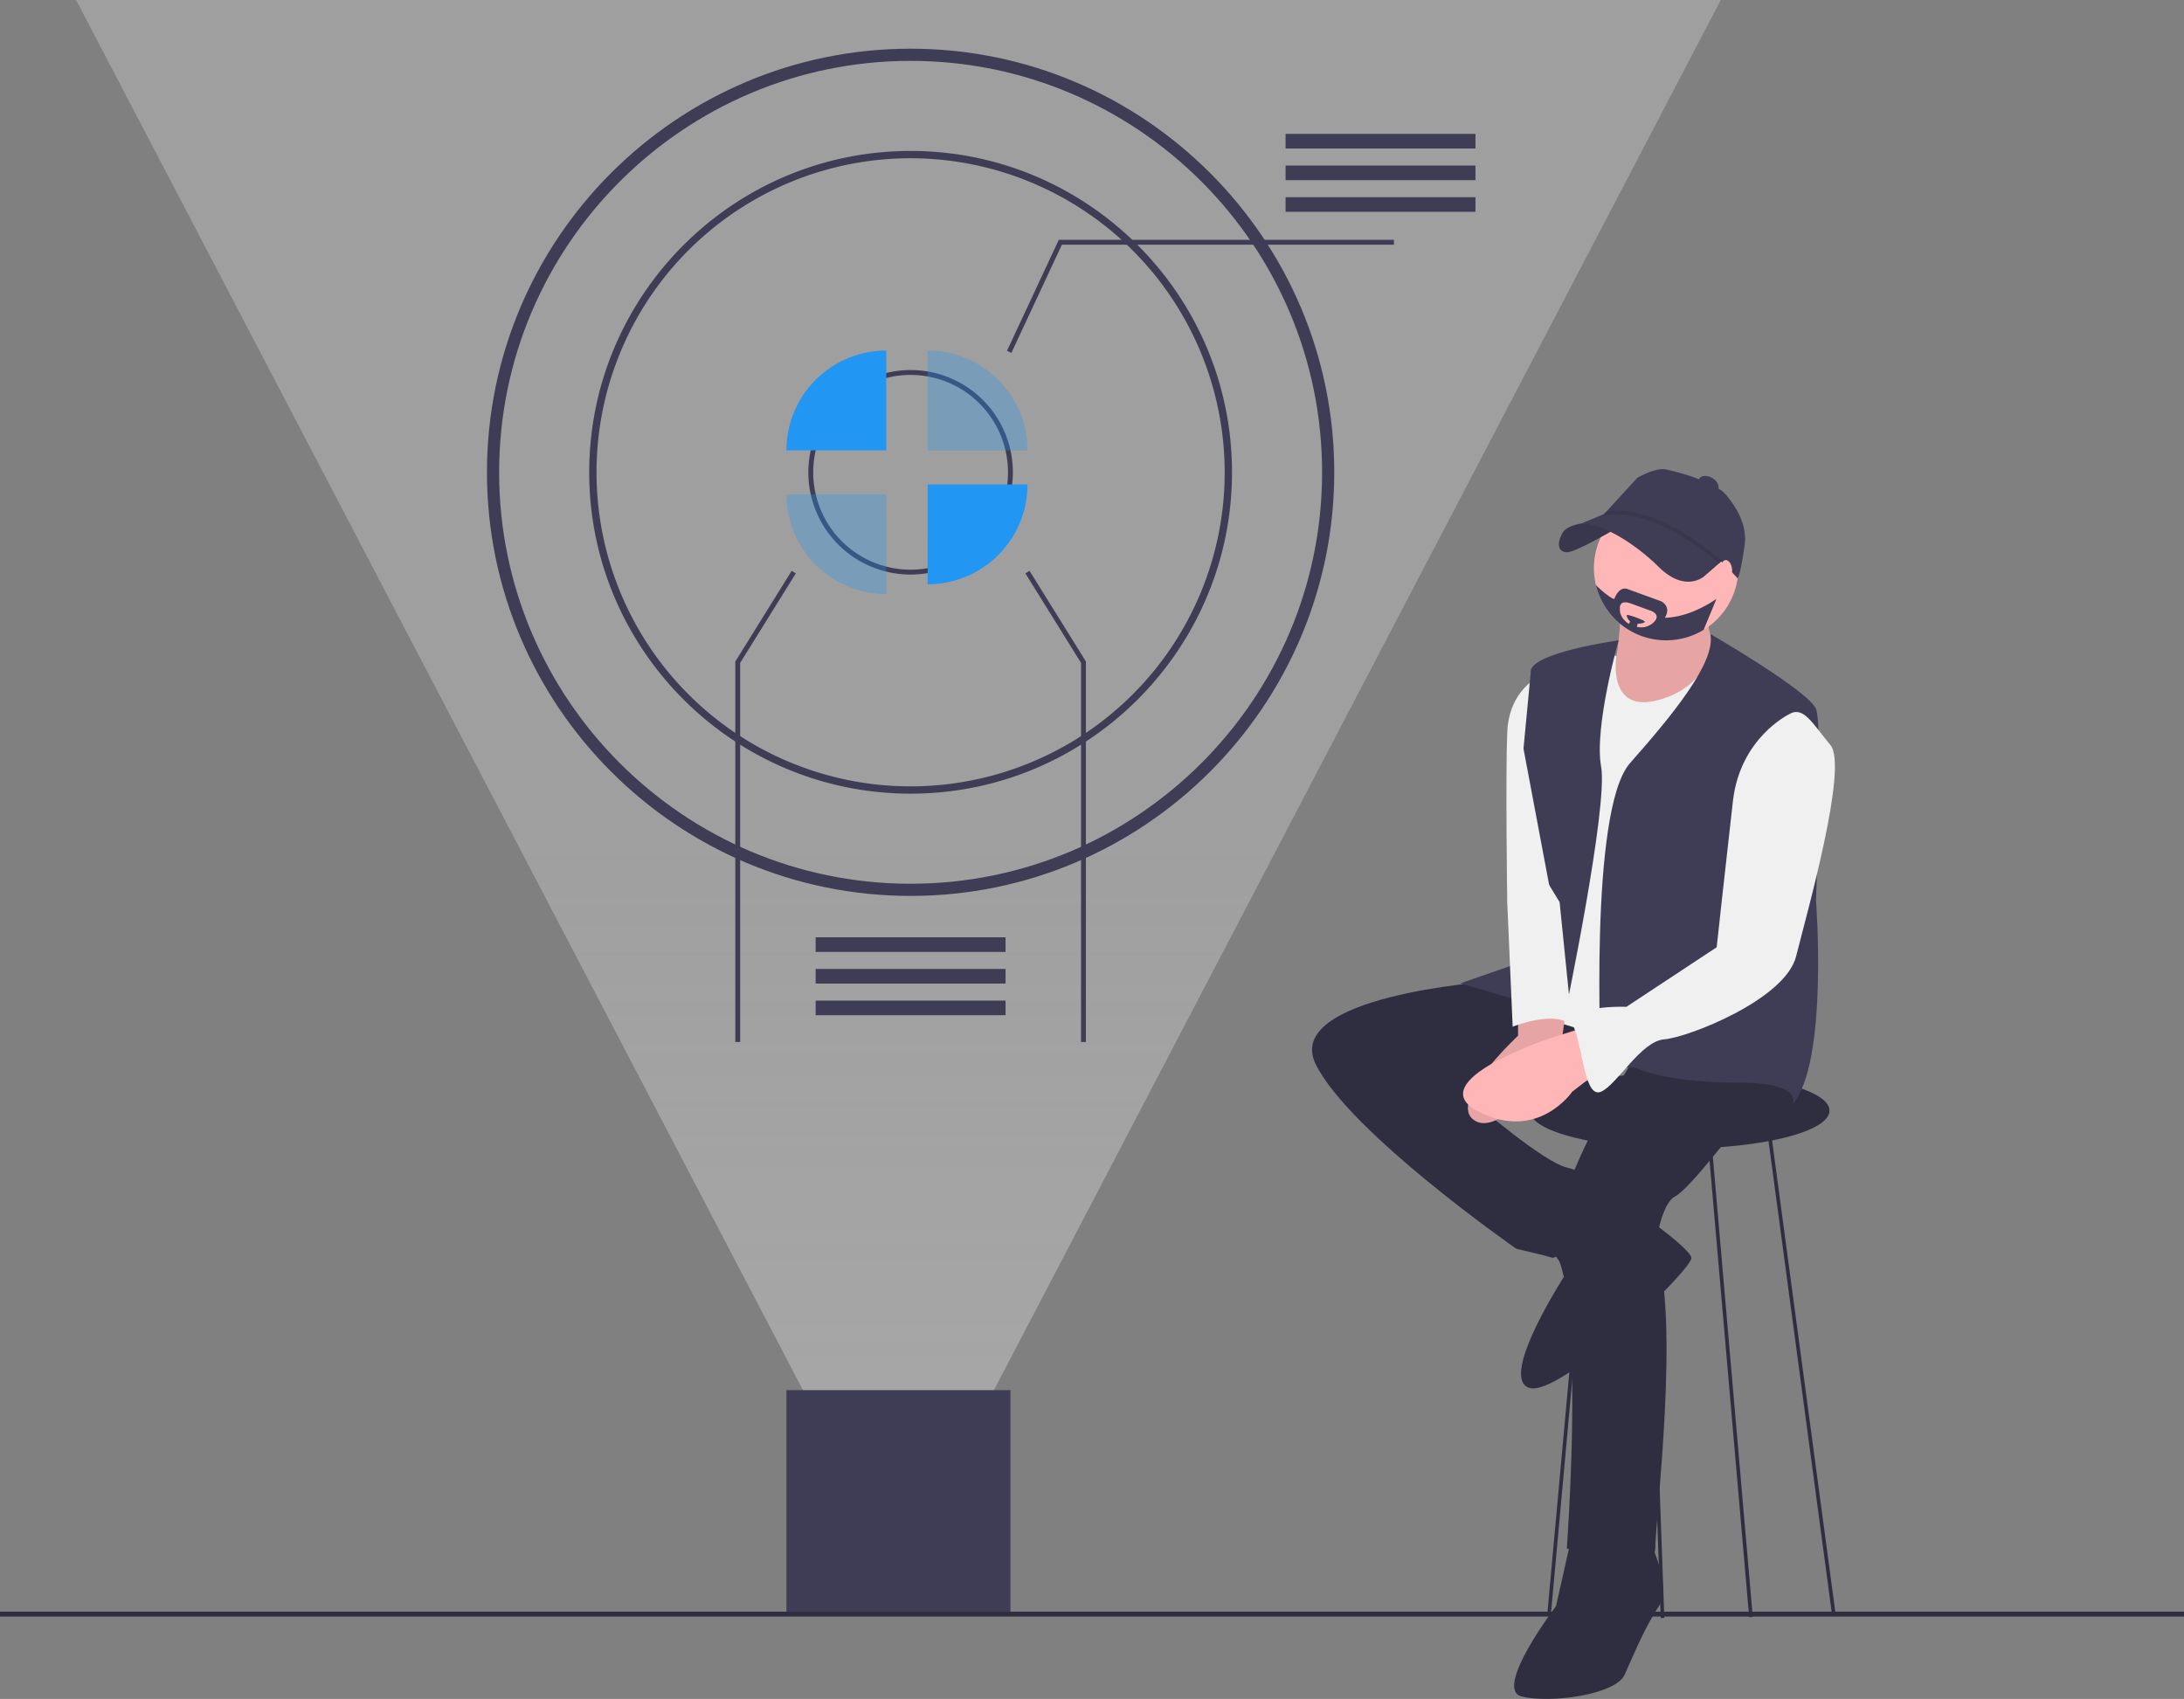 <svg id="b65f622f-853e-450a-b3c6-fb36327b0801" data-name="Layer 1" xmlns="http://www.w3.org/2000/svg" xmlns:xlink="http://www.w3.org/1999/xlink" width="897" height="697.835" viewBox="0 0 897 697.835"><rect x="0" y="0" width="897" height="697.835" fill="#808080" stroke="none"/><defs><linearGradient id="b6650c28-d27b-462d-a47d-3aa47119cf7d" x1="369" y1="646" x2="369" gradientUnits="userSpaceOnUse"><stop offset="0" stop-color="#e4e4e4"/><stop offset="0.473" stop-color="#f0f0f0" stop-opacity="0.7"/></linearGradient></defs><title>futuristic_interface</title><polygon points="369 646 706.75 0 31.25 0 369 646 706.75 0 31.25 0 369 646" opacity="0.4" fill="url(#b6650c28-d27b-462d-a47d-3aa47119cf7d)"/><rect x="323" y="571" width="92" height="92" fill="#3f3d56"/><path d="M525.5,469.082c-95.944,0-174-78.056-174-174s78.056-174,174-174c95.944,0,174,78.056,174,174S621.444,469.082,525.5,469.082Zm0-343c-93.187,0-169,75.813-169,169s75.813,169,169,169c93.187,0,169-75.813,169-169S618.687,126.082,525.5,126.082Z" transform="translate(-151.5 -101.082)" fill="#3f3d56"/><path d="M525.5,427.082c-72.785,0-132-59.215-132-132s59.215-132,132-132,132,59.215,132,132S598.285,427.082,525.5,427.082Zm0-261a129,129,0,1,0,129,129A129.146,129.146,0,0,0,525.5,166.082Z" transform="translate(-151.5 -101.082)" fill="#3f3d56"/><path d="M525.5,337.082a42,42,0,1,1,42-42A42.048,42.048,0,0,1,525.5,337.082Zm0-82a40,40,0,1,0,40,40A40.045,40.045,0,0,0,525.5,255.082Z" transform="translate(-151.5 -101.082)" fill="#3f3d56"/><path d="M515.5,245.082a41,41,0,0,0-41,41h41Z" transform="translate(-151.5 -101.082)" fill="#2196f3"/><path d="M474.5,304.082a41,41,0,0,0,41,41v-41Z" transform="translate(-151.5 -101.082)" fill="#2196f3" opacity="0.3"/><path d="M532.5,245.082v41h41A41,41,0,0,0,532.5,245.082Z" transform="translate(-151.5 -101.082)" fill="#2196f3" opacity="0.3"/><path d="M532.5,341.082a41,41,0,0,0,41-41h-41Z" transform="translate(-151.5 -101.082)" fill="#2196f3"/><polygon points="415.406 144.923 413.594 144.077 434.863 98.5 572.5 98.5 572.5 100.5 436.137 100.5 415.406 144.923" fill="#3f3d56"/><rect x="528" y="55" width="78" height="6" fill="#3f3d56"/><rect x="528" y="68" width="78" height="6" fill="#3f3d56"/><rect x="528" y="81" width="78" height="6" fill="#3f3d56"/><rect x="335" y="385" width="78" height="6" fill="#3f3d56"/><rect x="335" y="398" width="78" height="6" fill="#3f3d56"/><rect x="335" y="411" width="78" height="6" fill="#3f3d56"/><polygon points="446 428 444 428 444 272.286 421.15 235.528 422.85 234.472 446 271.714 446 428" fill="#3f3d56"/><polygon points="304 428 302 428 302 271.714 325.151 234.472 326.849 235.528 304 272.286 304 428" fill="#3f3d56"/><rect y="662" width="897" height="2" fill="#2f2e41"/><ellipse cx="689.863" cy="456.192" rx="61.548" ry="15.572" fill="#2f2e41"/><path d="M817.263,350.014s-.742,29.662-6.674,33.369,10.382,14.831,10.382,14.831l24.471-4.449,15.572-19.28s-11.123-13.348-7.415-24.471Z" transform="translate(-151.5 -101.082)" fill="#ffb6b6"/><path d="M817.263,350.014s-.742,29.662-6.674,33.369,10.382,14.831,10.382,14.831l24.471-4.449,15.572-19.28s-11.123-13.348-7.415-24.471Z" transform="translate(-151.5 -101.082)" opacity="0.1"/><path d="M783.894,378.934s-12.606,5.191-13.348,22.988,0,69.705,0,69.705l21.505-1.483Z" transform="translate(-151.5 -101.082)" fill="#f0f0f0"/><rect x="890.676" y="564.911" width="1.483" height="200.885" transform="translate(-232.012 23.278) rotate(-7.637)" fill="#2f2e41"/><rect x="861.385" y="568.398" width="1.483" height="197.246" transform="translate(-205.947 -24.038) rotate(-4.96)" fill="#2f2e41"/><rect x="684.239" y="650.893" width="227.49" height="1.483" transform="translate(-74.916 1286.071) rotate(-84.79)" fill="#2f2e41"/><rect x="829.424" y="534.533" width="1.483" height="231.188" transform="translate(-174.322 -70.836) rotate(-2.059)" fill="#2f2e41"/><path d="M763.131,504.254s-85.277,5.932-71.188,34.111,82.311,75.637,82.311,75.637,12.606,2.966,14.831,3.708,36.335-22.246,36.335-22.246-20.763-12.606-30.403-14.831-37.077-25.954-37.077-25.954l77.12-19.28-45.234-38.56Z" transform="translate(-151.5 -101.082)" fill="#2f2e41"/><path d="M831.353,522.792s-48.942,69.233-39.302,96.535S795.017,737.097,795.017,737.097s36.335,11.865,36.335,0,10.382-95.658,0-123.837c0,0,2.225-17.797,8.157-20.763S866.205,562.094,866.205,562.094s22.246-10.382,19.28-20.022S831.353,522.792,831.353,522.792Z" transform="translate(-151.5 -101.082)" fill="#2f2e41"/><path d="M865.463,334.442A29.662,29.662,0,1,1,835.802,304.78,29.649,29.649,0,0,1,865.463,334.442Z" transform="translate(-151.5 -101.082)" fill="#ffb6b6"/><path d="M855.082,364.103s44.492,18.538,37.818,42.268-20.763,126.062-42.268,126.062-66.738-11.865-69.705-16.314,11.123-94.917,11.123-94.917,17.038-55.159,23.35-50.567c0,0-4.07,23.872,17.435,17.939S855.082,364.103,855.082,364.103Z" transform="translate(-151.5 -101.082)" fill="#f0f0f0"/><path d="M816.287,364.103s-37.584,5.191-36.101,13.348l-2.966,31.145L789.085,471.626l-1.483,20.763-36.335,12.606,43.009,12.606s17.797-85.277,14.831-101.591S816.287,364.103,816.287,364.103Z" transform="translate(-151.5 -101.082)" fill="#3f3d56"/><path d="M853.93,361.477s40.454,23.39,43.42,30.805,0,78.603,0,78.603,5.191,66.738-9.64,83.794c0,0,5.191-8.898-22.246-8.898s-40.785-5.191-41.526-5.932-14.831,0-14.831,0-5.191-106.04,11.865-125.32S856.486,372.939,853.93,361.477Z" transform="translate(-151.5 -101.082)" fill="#3f3d56"/><path d="M774.996,517.602v8.898S745.334,553.937,757.199,561.352,792.051,534.657,792.051,534.657l2.794-19.82Z" transform="translate(-151.5 -101.082)" fill="#ffb6b6"/><path d="M774.996,517.602v8.898S745.334,553.937,757.199,561.352,792.051,534.657,792.051,534.657l2.794-19.82Z" transform="translate(-151.5 -101.082)" opacity="0.1"/><path d="M786.86,611.777l8.157,11.865s-28.178,43.009-15.572,47.458,67.48-48.942,66.738-53.391-26.695-22.246-26.695-22.246Z" transform="translate(-151.5 -101.082)" fill="#2f2e41"/><path d="M797.242,731.165l-6.674,29.662S764.614,794.937,776.479,797.903s38.56-.742,42.268-8.898,8.157-19.28,14.089-28.178-5.191-29.662-5.191-29.662Z" transform="translate(-151.5 -101.082)" fill="#2f2e41"/><path d="M775.737,458.279l-5.191,13.348,2.225,51.166s18.538-7.415,24.471,0l-5.191-51.166-8.157-13.348Z" transform="translate(-151.5 -101.082)" fill="#f0f0f0"/><path d="M803.174,522.792,789.085,527.242s-54.874,17.797-30.403,30.403,38.56-8.157,38.56-8.157l9.64-7.415Z" transform="translate(-151.5 -101.082)" fill="#ffb6b6"/><path d="M886.227,394.506s-20.022,9.64-22.988,35.594-6.674,60.065-6.674,60.065l-37.077,24.471s-25.356-1.006-21.576,8.395,4.521,29.423,11.195,26.457,16.314-20.763,25.954-21.505,49.683-16.314,54.132-34.111,21.505-77.862,14.089-86.76S892.159,390.799,886.227,394.506Z" transform="translate(-151.5 -101.082)" fill="#f0f0f0"/><path d="M807.73,315.534s-11.868-.18-14.455,4.404-1.737,7.908,1.771,7.992,19.843-9.54,19.843-9.54Z" transform="translate(-151.5 -101.082)" fill="#3f3d56"/><path d="M807.73,315.534s-11.868-.18-14.455,4.404-1.737,7.908,1.771,7.992,19.843-9.54,19.843-9.54Z" transform="translate(-151.5 -101.082)" opacity="0.1"/><path d="M859.605,330.71l-8.117,7.033s-7.707,7.146-18.8-3.856-26.783-19.738-33.247-17.105l16.477-6.936,16.012-.444,18.193,7.661Z" transform="translate(-151.5 -101.082)" fill="#3f3d56"/><path d="M865.146,338.636a101.032,101.032,0,0,0-10.185-9.988c-6.996-6.006-16.887-12.946-27.407-15.377,0,0-10.553-3.349-18.064-.121l14.522-15.861s7.849-4.458,11.952-3.328c0,0,13.801,2.968,17.705,6.436.11.097.211.195.304.291h0a10.1,10.1,0,0,1,6.151,3.332c3.554,4.06,9.143,12.017,7.931,20.852C866.305,337.632,865.146,338.636,865.146,338.636Z" transform="translate(-151.5 -101.082)" fill="#3f3d56"/><path d="M857.682,332.529c-29.895-25.19-46.886-19.712-47.054-19.654l-.492-1.399c.715-.252,17.867-5.895,48.502,19.919Z" transform="translate(-151.5 -101.082)" opacity="0.1"/><ellipse cx="853.228" cy="299.96" rx="2.966" ry="4.449" transform="translate(15.341 787.815) rotate(-60)" fill="#3f3d56"/><ellipse cx="860.643" cy="334.812" rx="2.225" ry="3.708" transform="translate(-190.858 26.838) rotate(-8.311)" fill="#ffb6b6"/><path d="M835.29,354.849c2.84-4.746-1.535-6.785-1.535-6.785s-10.011-3.648-13.733-5.013c-3.73-1.357-5.465,4.012-5.465,4.012-.675.319-4.738-2.781-7.593-5.658a29.673,29.673,0,0,0,44.24,18.39l5.25-12.688C849.208,351.94,842.147,354.592,835.29,354.849Zm-4.546,1.787a7.309,7.309,0,0,1-6.926,1.921l.23-1.246s4.301-.215,2.484-1.32a33.998,33.998,0,0,0-6.281-2.291s-1.372-.497.015,1.787l.771.949-.556.905s-4.034-2.358-3.656-6.444c0,0-.423-3.715,4.479-1.928,4.909,1.795,8.446,3.077,8.446,3.077S833.866,353.551,830.745,356.636Z" transform="translate(-151.5 -101.082)" fill="#3f3d56"/></svg>